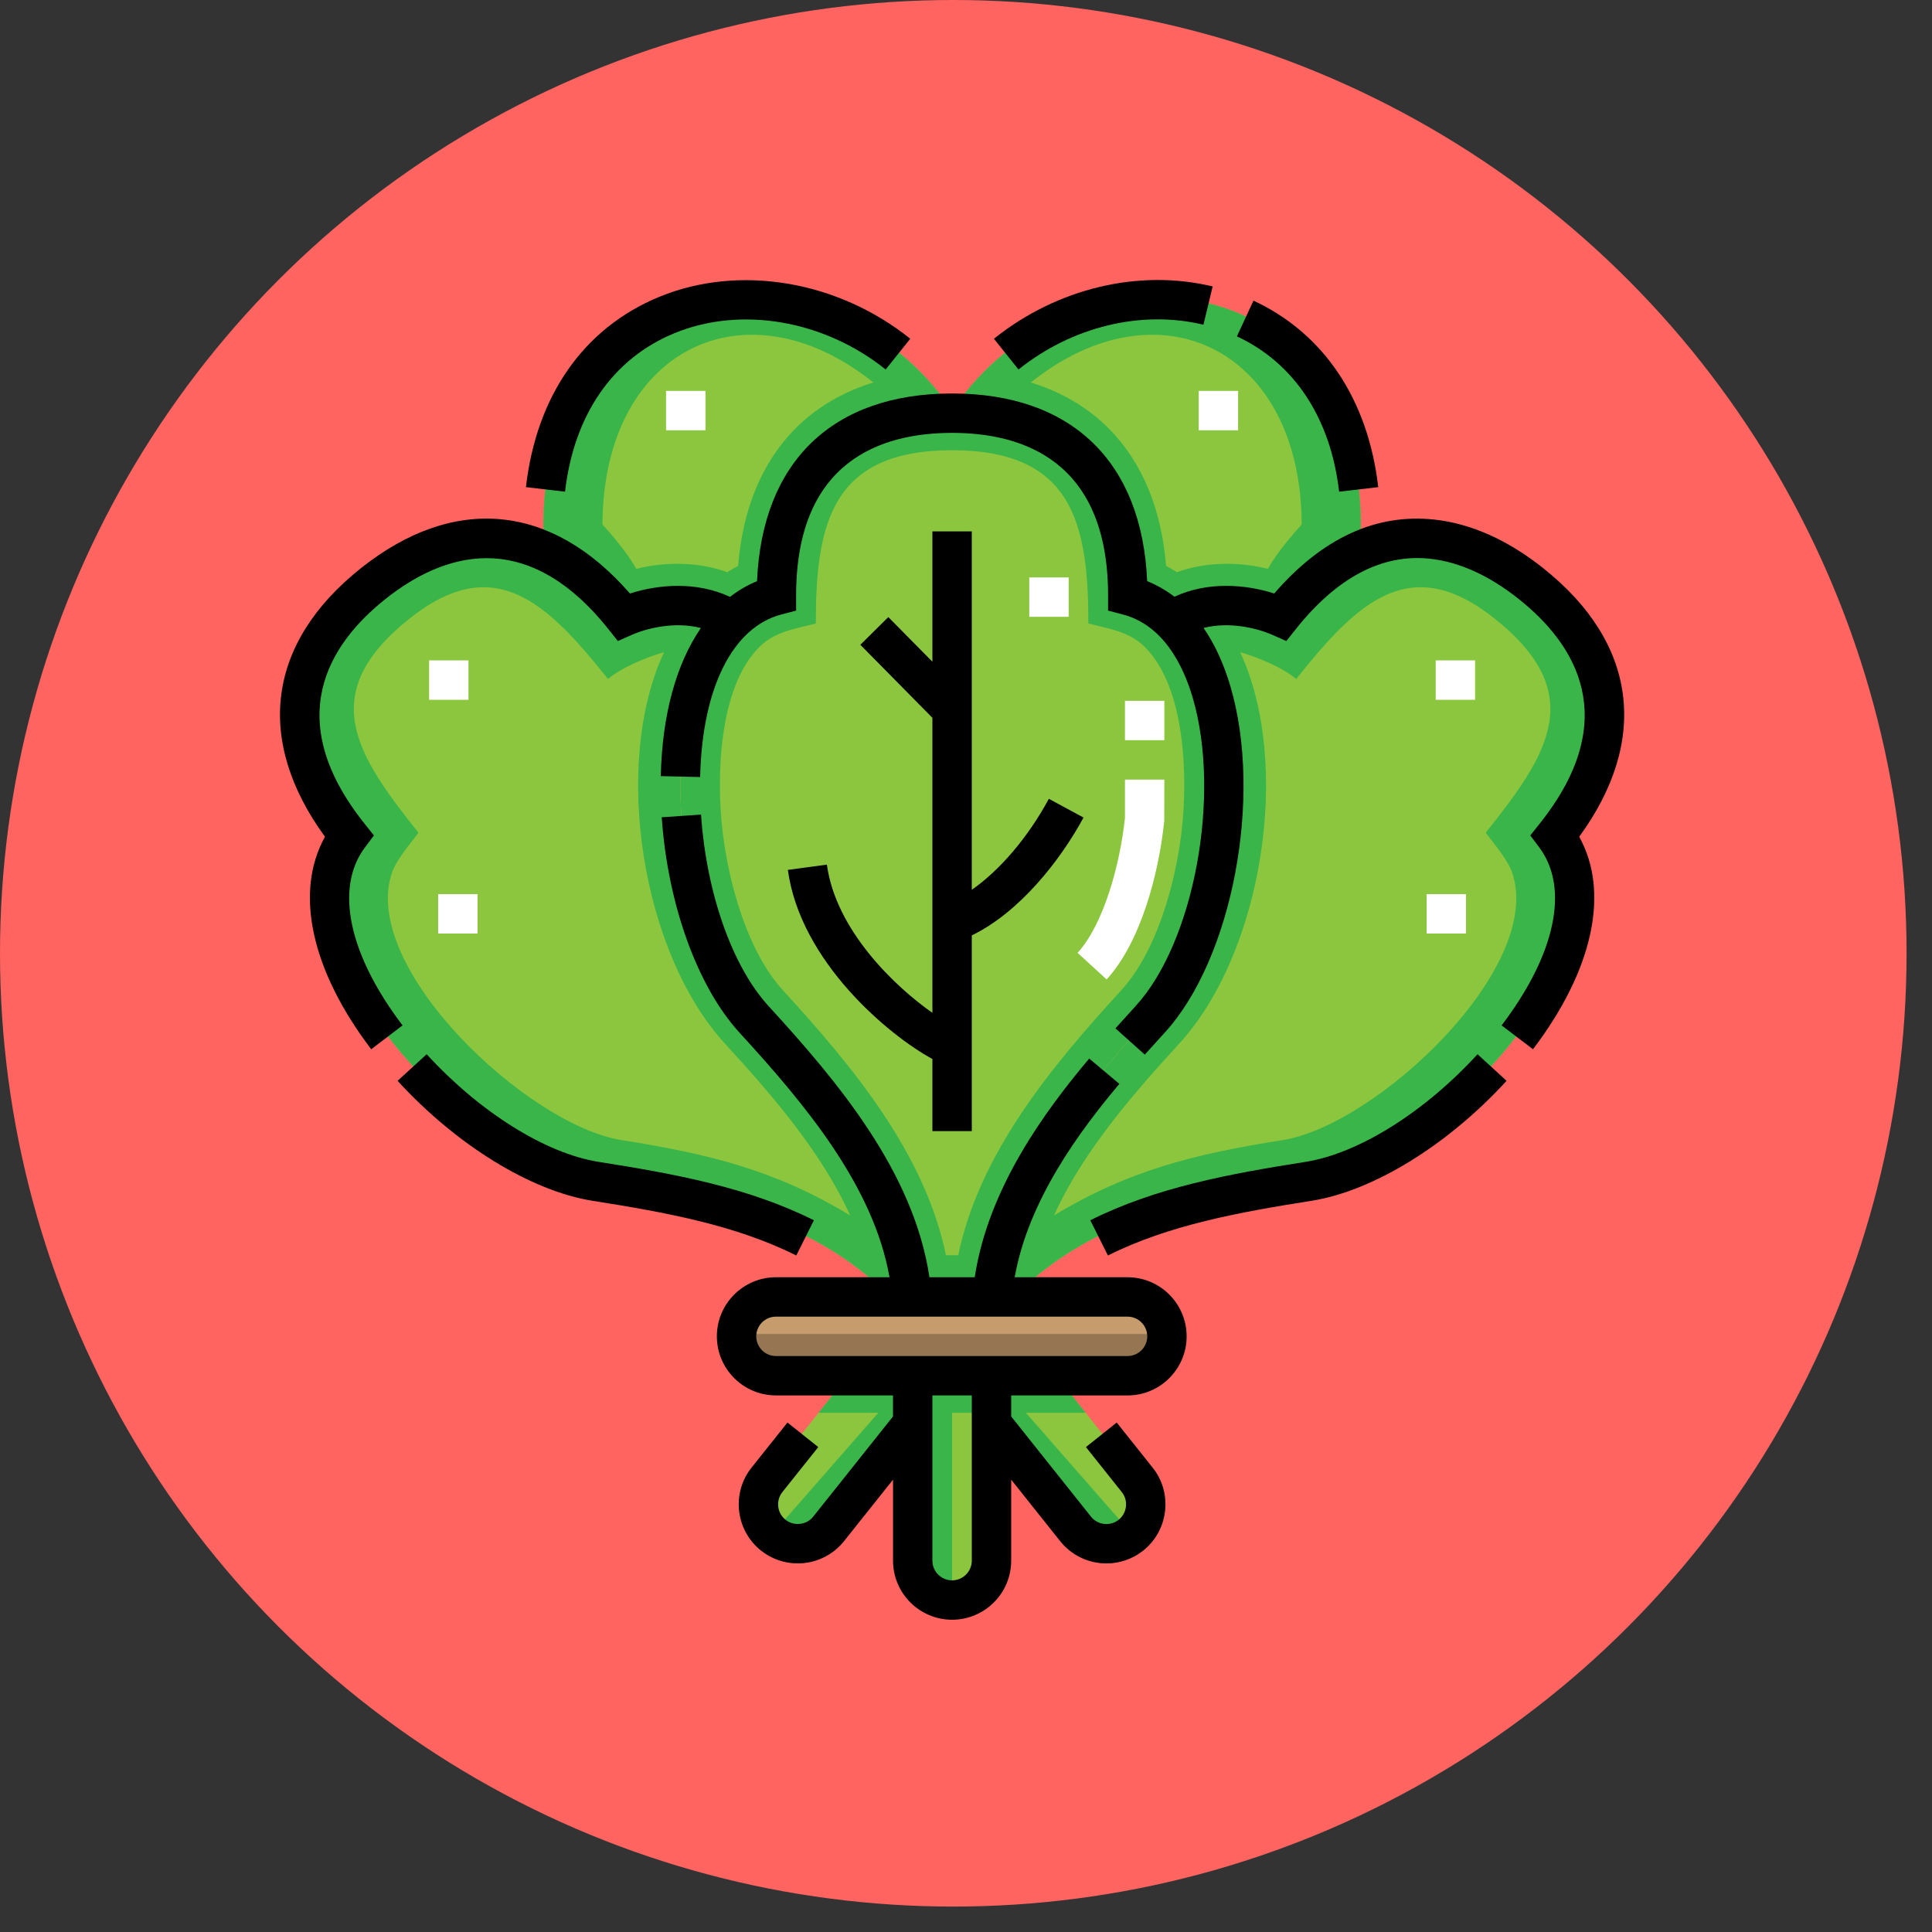<svg width="69" height="69" viewBox="0 0 69 69" fill="none" xmlns="http://www.w3.org/2000/svg">
<rect x="0" y="0" width="69" height="69" fill="#333333" stroke="none"/>
<circle cx="34.046" cy="34.046" r="34.046" fill="#FF6461"/>
<path fill-rule="evenodd" clip-rule="evenodd" d="M26.928 36.322C23.997 33.122 23.205 24.961 26.154 22.083C24.739 21.152 22.975 21.64 22.279 21.948C21.318 20.743 20.356 20.004 19.433 19.589C16.692 18.357 14.298 19.987 13.316 20.769C12.005 21.814 8.653 24.983 12.466 29.768C9.548 33.671 16.349 41.331 21.275 42.108C25.178 42.723 28.91 43.452 31.715 46.237H32.568C32.246 42.267 29.196 38.797 26.928 36.322V36.322Z" fill="#8CC63F"/>
<path fill-rule="evenodd" clip-rule="evenodd" d="M26.928 36.322C23.997 33.122 23.205 24.961 26.154 22.083C24.739 21.152 22.975 21.64 22.279 21.948C21.318 20.743 20.356 20.004 19.433 19.589C16.692 18.357 14.298 19.987 13.316 20.769C12.005 21.814 8.653 24.983 12.466 29.768C9.548 33.671 16.349 41.331 21.275 42.108C25.178 42.723 28.91 43.452 31.715 46.237H32.568C32.246 42.267 29.196 38.797 26.928 36.322V36.322ZM23.716 23.293C21.854 27.278 22.912 34.02 25.891 37.272C27.475 39.001 29.322 41.101 30.364 43.41C27.716 41.802 25.35 41.215 22.197 40.718C18.859 40.192 12.865 34.584 13.992 31.19C14.156 30.697 14.631 30.162 14.946 29.741C12.729 26.958 11.254 24.78 14.621 22.096C17.646 19.686 19.526 21.504 21.715 24.251C22.177 23.85 23.112 23.46 23.716 23.293V23.293Z" fill="#39B54A"/>
<path fill-rule="evenodd" clip-rule="evenodd" d="M34.003 14.674C29.593 8.08 18.8 9.4 19.433 19.589C20.356 20.004 21.318 20.743 22.279 21.948C22.975 21.64 24.739 21.152 26.154 22.083C26.594 21.654 27.117 21.342 27.729 21.181C27.729 15.064 32.326 14.674 34.003 14.674V14.674Z" fill="#8CC63F"/>
<path fill-rule="evenodd" clip-rule="evenodd" d="M34.003 14.674C29.593 8.08 18.8 9.4 19.433 19.589C20.356 20.004 21.318 20.743 22.279 21.948C22.975 21.64 24.739 21.152 26.154 22.083C26.594 21.654 27.117 21.342 27.729 21.181C27.729 15.064 32.326 14.674 34.003 14.674V14.674ZM31.191 13.66C28.334 14.539 26.632 16.855 26.361 20.211C26.229 20.279 26.1 20.354 25.975 20.435C24.948 20.066 23.793 20.052 22.726 20.315C22.372 19.699 21.847 19.099 21.517 18.731C21.542 12.453 26.636 10.014 31.191 13.66V13.66Z" fill="#39B54A"/>
<path fill-rule="evenodd" clip-rule="evenodd" d="M48.574 19.589C49.206 9.4 38.413 8.08 34.003 14.674C35.68 14.674 40.277 15.064 40.277 21.181C40.889 21.342 41.412 21.654 41.852 22.083C43.267 21.152 45.031 21.64 45.728 21.948C46.688 20.743 47.651 20.004 48.574 19.589V19.589Z" fill="#8CC63F"/>
<path fill-rule="evenodd" clip-rule="evenodd" d="M40.277 21.181C40.277 15.064 35.68 14.674 34.003 14.674C32.326 14.674 27.73 15.064 27.73 21.181C27.117 21.342 26.594 21.654 26.154 22.083C23.205 24.961 23.997 33.122 26.928 36.322C29.196 38.797 32.246 42.267 32.568 46.237H35.438C35.76 42.268 38.81 38.797 41.078 36.322C44.009 33.122 44.802 24.961 41.852 22.083C41.413 21.654 40.889 21.342 40.277 21.181V21.181Z" fill="#8CC63F"/>
<path fill-rule="evenodd" clip-rule="evenodd" d="M40.277 21.181C40.277 15.064 35.68 14.674 34.003 14.674C32.326 14.674 27.73 15.064 27.73 21.181C27.117 21.342 26.594 21.654 26.154 22.083C23.205 24.961 23.997 33.122 26.928 36.322C29.196 38.797 32.246 42.267 32.568 46.237H35.438C35.76 42.268 38.81 38.797 41.078 36.322C44.009 33.122 44.802 24.961 41.852 22.083C41.413 21.654 40.889 21.342 40.277 21.181V21.181ZM33.784 44.83C33.025 41.168 30.428 38.06 27.966 35.372C26.697 33.986 26.034 31.568 25.813 29.746C25.579 27.83 25.644 24.546 27.137 23.09C27.692 22.547 28.414 22.456 29.136 22.267C29.136 18.708 29.695 16.08 34.003 16.08C38.311 16.08 38.87 18.707 38.87 22.267C39.592 22.456 40.314 22.547 40.87 23.09C42.362 24.546 42.427 27.83 42.194 29.746C41.972 31.568 41.31 33.986 40.041 35.372C37.579 38.059 34.982 41.168 34.223 44.83H33.784V44.83Z" fill="#39B54A"/>
<path fill-rule="evenodd" clip-rule="evenodd" d="M54.69 20.769C53.709 19.987 51.314 18.358 48.574 19.589C47.651 20.003 46.688 20.743 45.728 21.948C45.031 21.64 43.267 21.152 41.852 22.083C44.802 24.961 44.009 33.122 41.078 36.322C38.81 38.797 35.76 42.268 35.438 46.237H36.291C39.096 43.452 42.828 42.723 46.732 42.108C51.658 41.331 58.458 33.671 55.541 29.768C59.353 24.983 56.002 21.814 54.69 20.769V20.769Z" fill="#8CC63F"/>
<path fill-rule="evenodd" clip-rule="evenodd" d="M27.712 46.237C26.938 46.237 26.305 46.87 26.305 47.643C26.305 48.417 26.938 49.05 27.712 49.05H40.269C41.043 49.05 41.676 48.417 41.676 47.643C41.676 46.87 41.043 46.237 40.269 46.237C36.083 46.237 31.898 46.237 27.712 46.237Z" fill="#C69C6D"/>
<path fill-rule="evenodd" clip-rule="evenodd" d="M32.597 50.751L32.597 49.05H30.355L27.392 52.768C26.91 53.373 27.011 54.262 27.616 54.744C28.221 55.226 29.11 55.126 29.593 54.521L32.597 50.751Z" fill="#8CC63F"/>
<path fill-rule="evenodd" clip-rule="evenodd" d="M35.41 49.05H32.596V55.655C32.596 56.428 33.229 57.061 34.003 57.061C34.777 57.061 35.41 56.428 35.41 55.655V49.05Z" fill="#8CC63F"/>
<path fill-rule="evenodd" clip-rule="evenodd" d="M40.614 52.768L37.652 49.05H35.41V50.751L38.414 54.521C38.896 55.126 39.786 55.227 40.391 54.745C40.996 54.262 41.096 53.373 40.614 52.768Z" fill="#8CC63F"/>
<path fill-rule="evenodd" clip-rule="evenodd" d="M34.003 14.674C38.413 8.08 49.206 9.4 48.574 19.589C47.651 20.004 46.688 20.743 45.728 21.948C45.031 21.64 43.267 21.152 41.852 22.083C41.412 21.654 40.889 21.342 40.277 21.181C40.277 15.064 35.68 14.674 34.003 14.674V14.674ZM36.816 13.66C39.672 14.539 41.375 16.855 41.645 20.211C41.778 20.279 41.906 20.354 42.032 20.435C43.059 20.066 44.213 20.052 45.28 20.315C45.634 19.699 46.159 19.099 46.489 18.731C46.464 12.453 41.371 10.014 36.816 13.66V13.66Z" fill="#39B54A"/>
<path fill-rule="evenodd" clip-rule="evenodd" d="M41.676 47.643H26.305C26.305 48.417 26.938 49.05 27.712 49.05H40.269C41.043 49.05 41.676 48.417 41.676 47.643Z" fill="#957552"/>
<path fill-rule="evenodd" clip-rule="evenodd" d="M32.596 49.05V55.655C32.596 56.428 33.229 57.061 34.003 57.061V50.457H35.41V49.05C34.472 49.05 33.534 49.05 32.596 49.05V49.05Z" fill="#39B54A"/>
<path fill-rule="evenodd" clip-rule="evenodd" d="M29.592 54.521L32.596 50.751L32.597 49.05H30.355L29.234 50.457H31.366L27.616 54.744C28.221 55.227 29.11 55.126 29.592 54.521Z" fill="#39B54A"/>
<path fill-rule="evenodd" clip-rule="evenodd" d="M41.078 36.322C44.009 33.122 44.802 24.961 41.853 22.083C43.268 21.152 45.032 21.64 45.728 21.948C46.688 20.743 47.651 20.004 48.574 19.589C51.314 18.357 53.709 19.987 54.69 20.769C56.002 21.814 59.354 24.983 55.541 29.768C58.458 33.671 51.658 41.331 46.732 42.108C42.829 42.723 39.096 43.452 36.291 46.237H35.438C35.761 42.267 38.811 38.797 41.078 36.322V36.322ZM44.291 23.293C46.152 27.278 45.094 34.02 42.115 37.272C40.532 39.001 38.684 41.101 37.642 43.41C40.29 41.802 42.657 41.215 45.809 40.718C49.148 40.192 55.141 34.584 54.014 31.19C53.85 30.697 53.376 30.162 53.061 29.741C55.278 26.958 56.753 24.78 53.385 22.096C50.361 19.686 48.481 21.504 46.292 24.251C45.829 23.85 44.895 23.46 44.291 23.293V23.293Z" fill="#39B54A"/>
<path fill-rule="evenodd" clip-rule="evenodd" d="M38.414 54.521L35.41 50.751L35.41 49.05H37.652L38.773 50.457H36.64L40.391 54.744C39.786 55.227 38.896 55.126 38.414 54.521V54.521Z" fill="#39B54A"/>
<path d="M39.522 34.98L38.485 34.03C39.411 33.018 40 30.889 40.177 29.213V27.843H41.584L41.58 29.321C41.39 31.178 40.75 33.639 39.522 34.98V34.98ZM52.358 33.34H50.951V31.933H52.358V33.34ZM17.056 33.34H15.649V31.933H17.056V33.34ZM41.584 26.436H40.177V25.03H41.584V26.436ZM52.682 24.993H51.275V23.586H52.682V24.993ZM16.731 24.993H15.325V23.586H16.731V24.993ZM38.167 22.029H36.76V20.623H38.167V22.029ZM44.218 15.368H42.812V13.961H44.218V15.368ZM25.195 15.368H23.788V13.961H25.195V15.368Z" fill="white"/>
<path d="M29.532 30.879L28.138 31.068C28.583 34.357 31.774 36.998 33.3 37.821V40.398H34.707V33.407C36.407 32.583 37.863 30.74 38.697 29.198L37.459 28.529C36.713 29.91 35.7 31.089 34.707 31.778V18.977H33.3V23.633L31.726 22.039L30.726 23.028L33.3 25.636V36.173C31.959 35.235 29.848 33.221 29.532 30.879V30.879Z" fill="black"/>
<path d="M29.068 43.581C26.72 42.404 24.094 41.923 21.384 41.496C19.49 41.197 17.135 39.724 15.238 37.651L14.2 38.601C16.302 40.898 18.971 42.539 21.165 42.886C23.761 43.295 26.27 43.752 28.438 44.839L29.068 43.581Z" fill="black"/>
<path d="M24.083 11.901C26.461 10.922 29.424 11.43 31.631 13.196L32.51 12.098C29.91 10.017 26.392 9.43 23.547 10.601C20.852 11.71 19.16 14.124 18.783 17.398L20.18 17.56C20.496 14.817 21.883 12.807 24.083 11.901V11.901Z" fill="black"/>
<path d="M42.98 11.597L43.309 10.23C40.672 9.595 37.752 10.294 35.497 12.098L36.375 13.196C38.294 11.661 40.763 11.064 42.98 11.597Z" fill="black"/>
<path d="M47.826 17.56L49.223 17.398C48.862 14.27 47.28 11.905 44.767 10.737L44.175 12.013C46.226 12.966 47.523 14.936 47.826 17.56Z" fill="black"/>
<path d="M55.128 20.302C53.853 19.285 52.539 18.698 51.222 18.556C49.142 18.332 47.221 19.22 45.508 21.196C44.482 20.866 43.127 20.761 41.944 21.312C41.643 21.082 41.318 20.895 40.97 20.754C40.786 16.487 38.27 14.053 34.003 14.053C29.736 14.053 27.22 16.488 27.037 20.756C26.692 20.897 26.37 21.086 26.072 21.317C24.887 20.761 23.527 20.865 22.499 21.197C19.697 17.978 16.214 17.644 12.878 20.302C9.541 22.961 9.09 26.433 11.607 29.885C10.509 31.852 11.103 34.64 13.258 37.473L14.377 36.621C12.453 34.091 11.949 31.717 13.029 30.272L13.354 29.837L13.016 29.413C10.026 25.661 11.768 22.985 13.755 21.402C15.742 19.818 18.739 18.718 21.729 22.47L22.067 22.894L22.563 22.674C23.1 22.437 24.105 22.186 25.032 22.43C24.157 23.697 23.649 25.514 23.599 27.719L25.005 27.751C25.077 24.572 26.162 22.402 27.908 21.945L28.433 21.807V21.265C28.433 16.467 31.462 15.46 34.003 15.46C36.544 15.46 39.574 16.467 39.574 21.265V21.807L40.099 21.945C41.551 22.325 42.258 23.768 42.595 24.911C43.621 28.394 42.651 33.646 40.559 35.93C40.278 36.237 40.048 36.49 39.837 36.727L40.885 37.665C41.093 37.432 41.319 37.183 41.597 36.88C44.012 34.243 45.109 28.465 43.944 24.514C43.705 23.703 43.383 23.006 42.985 22.427C43.909 22.188 44.908 22.438 45.443 22.674L45.94 22.894L46.278 22.47C47.754 20.617 49.366 19.771 51.071 19.955C52.118 20.068 53.188 20.554 54.252 21.402C56.239 22.985 57.98 25.661 54.991 29.413L54.653 29.837L54.978 30.272C56.058 31.717 55.554 34.091 53.629 36.621L54.749 37.473C56.904 34.64 57.497 31.852 56.4 29.885C58.916 26.433 58.466 22.961 55.128 20.302V20.302Z" fill="black"/>
<path d="M46.622 41.496C43.913 41.923 41.287 42.404 38.939 43.581L39.569 44.839C41.736 43.752 44.246 43.295 46.841 42.885C49.035 42.539 51.704 40.898 53.806 38.601L52.769 37.651C50.872 39.724 48.517 41.197 46.622 41.496V41.496Z" fill="black"/>
<path d="M40.269 45.616H36.239C36.729 42.846 38.576 40.377 39.977 38.71L38.9 37.805C37.351 39.647 35.296 42.413 34.812 45.616H33.194C32.634 41.87 29.95 38.662 27.447 35.93C26.152 34.516 25.228 31.896 25.037 29.093L23.633 29.188C23.846 32.295 24.91 35.242 26.41 36.88C28.721 39.402 31.194 42.341 31.768 45.616H27.712C26.549 45.616 25.602 46.563 25.602 47.726C25.602 48.89 26.549 49.836 27.712 49.836H31.893V50.588L29.043 54.166C28.927 54.311 28.759 54.403 28.571 54.424C28.384 54.445 28.2 54.393 28.054 54.277C27.751 54.036 27.701 53.592 27.942 53.289L29.224 51.681L28.124 50.805L26.843 52.412C26.117 53.322 26.268 54.652 27.178 55.377C27.566 55.686 28.029 55.836 28.491 55.836C29.111 55.836 29.727 55.564 30.143 55.042L31.894 52.845V55.738C31.894 56.901 32.84 57.848 34.004 57.848C35.167 57.848 36.114 56.901 36.114 55.738V52.845L37.864 55.042C38.28 55.565 38.896 55.837 39.516 55.837C39.977 55.837 40.441 55.687 40.829 55.378C41.269 55.027 41.546 54.525 41.609 53.964C41.673 53.403 41.515 52.852 41.164 52.413L39.883 50.805L38.783 51.681L40.064 53.289C40.181 53.435 40.233 53.618 40.212 53.806C40.19 53.994 40.098 54.161 39.953 54.278C39.649 54.519 39.206 54.469 38.964 54.166L36.114 50.588V49.837H40.27C41.433 49.837 42.38 48.89 42.38 47.727C42.38 46.563 41.433 45.616 40.269 45.616V45.616ZM34.707 55.738C34.707 56.125 34.391 56.441 34.003 56.441C33.615 56.441 33.3 56.125 33.3 55.738V49.836H34.707V55.738ZM40.269 48.43H27.712C27.324 48.43 27.009 48.114 27.009 47.726C27.009 47.339 27.324 47.023 27.712 47.023H40.269C40.657 47.023 40.973 47.339 40.973 47.726C40.973 48.114 40.657 48.43 40.269 48.43Z" fill="black"/>
</svg>
